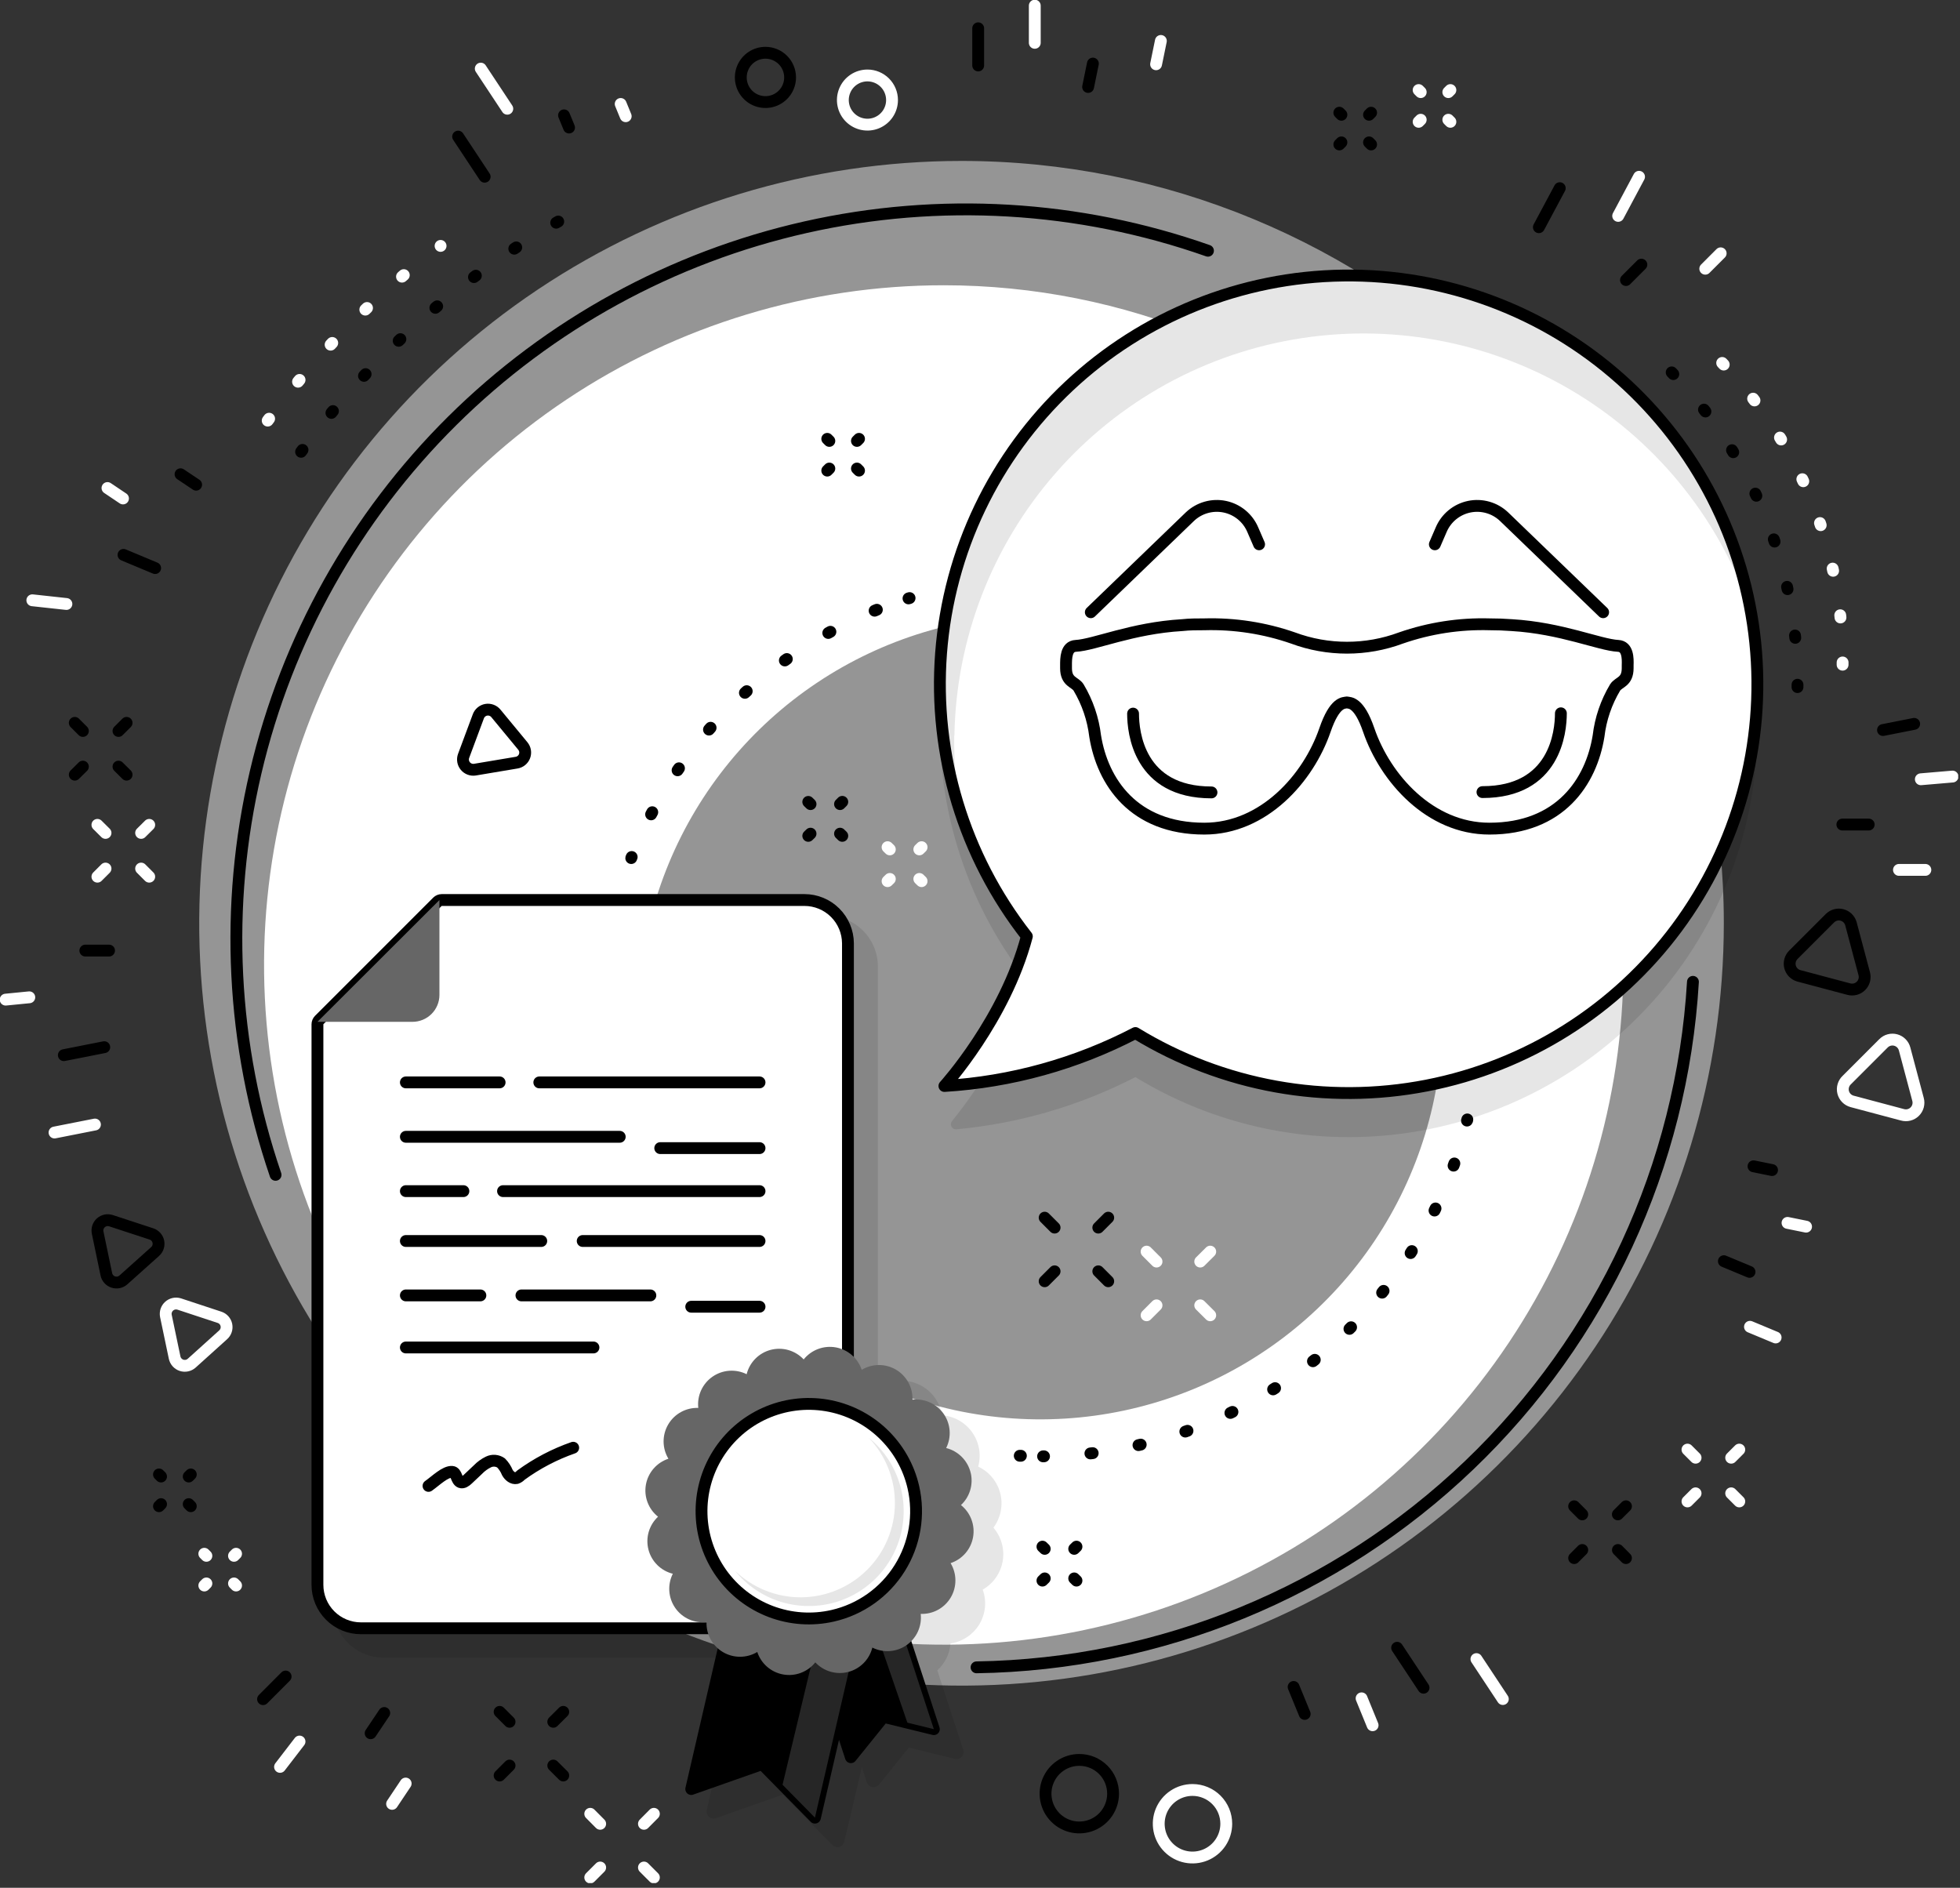 <svg width="298" height="287" viewBox="0 0 298 287" fill="none" xmlns="http://www.w3.org/2000/svg">
<rect x="0" y="0" width="298" height="287" fill="#333333" stroke="none"/>
<g clip-path="url(#clip0_16_2959)">
<path d="M262.091 140.367C262.091 163.29 255.293 185.699 242.558 204.758C229.823 223.818 211.721 238.673 190.543 247.446C169.365 256.218 146.062 258.513 123.579 254.041C101.097 249.569 80.445 238.53 64.236 222.321C48.027 206.113 36.989 185.461 32.517 162.979C28.045 140.496 30.34 117.192 39.112 96.014C47.884 74.836 62.74 56.735 81.799 44C100.859 31.265 123.267 24.467 146.19 24.467C176.929 24.467 206.409 36.678 228.144 58.413C249.88 80.149 262.091 109.629 262.091 140.367Z" fill="#959595"/>
<path d="M246.821 146.706C246.821 167.145 240.761 187.124 229.406 204.117C218.051 221.111 201.912 234.356 183.03 242.177C164.147 249.999 143.37 252.045 123.324 248.058C103.279 244.071 84.866 234.229 70.414 219.777C55.962 205.325 46.12 186.912 42.133 166.867C38.146 146.821 40.192 126.043 48.013 107.161C55.835 88.279 69.08 72.14 86.073 60.785C103.067 49.43 123.046 43.369 143.484 43.369C170.891 43.369 197.175 54.257 216.555 73.636C235.934 93.016 246.821 119.3 246.821 146.706" fill="white"/>
<path d="M223.091 170.189C223.091 170.246 223.091 170.303 223.043 170.361" stroke="black" stroke-width="1.8" stroke-linecap="round" stroke-linejoin="round"/>
<path d="M221.121 176.882C216.535 189.828 208.072 201.047 196.884 209.014C185.696 216.981 172.325 221.308 158.591 221.408" stroke="black" stroke-width="1.8" stroke-linecap="round" stroke-linejoin="round" stroke-dasharray="0.35 7.07"/>
<path d="M155.216 221.322H155.044" stroke="black" stroke-width="1.8" stroke-linecap="round" stroke-linejoin="round"/>
<path d="M95.975 130.453C95.975 130.395 96.023 130.347 96.042 130.29" stroke="black" stroke-width="1.8" stroke-linecap="round" stroke-linejoin="round"/>
<path d="M98.996 123.807C106.634 109.228 119.359 97.959 134.755 92.141" stroke="black" stroke-width="1.8" stroke-linecap="round" stroke-linejoin="round" stroke-dasharray="0.37 7.45"/>
<path d="M138.13 90.975L138.293 90.927" stroke="black" stroke-width="1.8" stroke-linecap="round" stroke-linejoin="round"/>
<path d="M219.324 154.642C219.324 166.735 215.738 178.557 209.019 188.612C202.3 198.667 192.751 206.504 181.579 211.132C170.406 215.759 158.112 216.97 146.251 214.611C134.391 212.252 123.496 206.428 114.945 197.877C106.394 189.326 100.57 178.431 98.211 166.571C95.852 154.71 97.063 142.416 101.691 131.244C106.318 120.071 114.155 110.522 124.21 103.803C134.265 97.085 146.087 93.499 158.18 93.499C166.213 93.499 174.168 95.082 181.59 98.157C189.011 101.233 195.754 105.741 201.432 111.424C207.11 117.107 211.613 123.853 214.683 131.277C217.753 138.7 219.33 146.656 219.324 154.69" fill="#959595"/>
<g style="mix-blend-mode:multiply" opacity="0.1">
<path d="M151.066 232.222C151.592 231.504 151.958 230.682 152.14 229.811C152.321 228.941 152.314 228.041 152.118 227.173V227.173C151.907 226.261 151.492 225.409 150.904 224.68C150.316 223.952 149.571 223.366 148.724 222.966C148.967 222.086 149.011 221.162 148.854 220.263C148.697 219.363 148.342 218.509 147.816 217.763C147.289 217.017 146.603 216.397 145.808 215.947C145.013 215.498 144.128 215.231 143.217 215.164C143.081 214.262 142.747 213.401 142.239 212.643C141.73 211.885 141.06 211.249 140.276 210.782C139.492 210.315 138.615 210.027 137.706 209.94C136.798 209.853 135.881 209.969 135.023 210.279C134.623 209.597 134.097 208.996 133.474 208.51V146.888C133.461 144.863 132.651 142.925 131.22 141.493C129.788 140.062 127.85 139.252 125.825 139.239H70.6C70.072 139.24 69.567 139.449 69.194 139.822L51.219 157.759C51.031 157.944 50.882 158.164 50.78 158.407C50.678 158.65 50.626 158.911 50.626 159.174V244.364C50.639 246.389 51.449 248.327 52.88 249.759C54.312 251.191 56.251 252.001 58.275 252.013H110.049C110.416 253.203 111.137 254.253 112.114 255.025L107.458 275.151C107.415 275.339 107.423 275.535 107.481 275.719C107.54 275.902 107.646 276.067 107.789 276.196C107.933 276.325 108.108 276.413 108.297 276.451C108.486 276.489 108.681 276.476 108.863 276.413L119.008 272.837L126.542 280.486C126.643 280.589 126.764 280.671 126.897 280.726C127.03 280.782 127.172 280.811 127.316 280.811C127.412 280.826 127.508 280.826 127.603 280.811C127.789 280.76 127.958 280.659 128.091 280.52C128.224 280.38 128.317 280.206 128.359 280.018L131.036 268.669L131.791 270.973C131.852 271.157 131.962 271.322 132.108 271.449C132.254 271.577 132.432 271.664 132.623 271.7H132.814C132.975 271.698 133.134 271.661 133.279 271.592C133.424 271.522 133.553 271.422 133.656 271.298L138.178 265.686L145.177 267.397C145.363 267.443 145.557 267.438 145.74 267.383C145.924 267.327 146.089 267.224 146.219 267.084C146.348 266.943 146.438 266.77 146.479 266.583C146.519 266.396 146.509 266.202 146.448 266.02L142.509 253.945C143.674 252.889 144.393 251.429 144.517 249.862C145.397 249.729 146.239 249.408 146.984 248.921C147.73 248.435 148.362 247.794 148.839 247.041C149.337 246.249 149.648 245.352 149.748 244.421C149.847 243.49 149.732 242.548 149.412 241.668C150.207 241.216 150.891 240.594 151.416 239.846C151.941 239.098 152.294 238.244 152.45 237.343C152.605 236.443 152.559 235.519 152.315 234.638C152.071 233.758 151.635 232.942 151.038 232.25" fill="black"/>
</g>
<path d="M110.757 247.529L105.096 271.987L115.881 268.191L123.903 276.337L129.85 250.636L110.757 247.529Z" fill="black"/>
<path d="M110.757 247.529L105.096 271.987L115.881 268.191L123.903 276.337L129.85 250.636L110.757 247.529Z" stroke="black" stroke-width="1.8" stroke-linecap="round" stroke-linejoin="round"/>
<path d="M136.333 245.598L123.368 248.801L129.372 267.149L134.325 261.01L141.983 262.884L136.333 245.598Z" fill="black"/>
<path d="M136.333 245.598L123.368 248.801L129.372 267.149L134.325 261.01L141.983 262.884L136.333 245.598Z" stroke="black" stroke-width="1.8" stroke-linecap="round" stroke-linejoin="round"/>
<path d="M158.84 235.472L158.495 235.138" stroke="black" stroke-width="1.8" stroke-linecap="round" stroke-linejoin="round"/>
<path d="M163.668 240.301L163.324 239.966" stroke="black" stroke-width="1.8" stroke-linecap="round" stroke-linejoin="round"/>
<path d="M158.84 239.966L158.495 240.301" stroke="black" stroke-width="1.8" stroke-linecap="round" stroke-linejoin="round"/>
<path d="M163.668 235.138L163.324 235.472" stroke="black" stroke-width="1.8" stroke-linecap="round" stroke-linejoin="round"/>
<g style="mix-blend-mode:multiply" opacity="0.1">
<path d="M156.124 149.059C146.552 136.839 141.899 121.48 143.08 106.003C144.262 90.525 151.192 76.05 162.509 65.425C173.825 54.801 188.708 48.795 204.229 48.591C219.75 48.386 234.785 53.998 246.378 64.32C257.97 74.643 265.28 88.931 266.869 104.372C268.458 119.812 264.211 135.289 254.963 147.756C245.716 160.224 232.138 168.779 216.901 171.74C201.663 174.7 185.87 171.852 172.627 163.754C164.15 168.122 154.912 170.817 145.416 171.69C145.264 171.707 145.11 171.677 144.975 171.606C144.84 171.535 144.729 171.425 144.657 171.29C144.585 171.155 144.555 171.002 144.571 170.85C144.587 170.698 144.648 170.554 144.746 170.437C147.328 167.263 153.524 158.964 156.124 149.059" fill="black"/>
</g>
<path d="M156.124 142.356C146.552 130.137 141.899 114.778 143.08 99.3C144.262 83.823 151.192 69.348 162.509 58.723C173.825 48.098 188.708 42.093 204.229 41.889C219.75 41.684 234.785 47.295 246.378 57.618C257.97 67.941 265.28 82.228 266.869 97.669C268.458 113.11 264.211 128.587 254.963 141.054C245.716 153.521 232.138 162.077 216.901 165.037C201.663 167.998 185.87 165.149 172.627 157.052C163.62 161.742 153.726 164.485 143.59 165.102C143.59 165.102 152.797 154.967 156.124 142.356" fill="white"/>
<path d="M156.124 142.356C146.552 130.137 141.899 114.778 143.08 99.3C144.262 83.823 151.192 69.348 162.509 58.723C173.825 48.098 188.708 42.093 204.229 41.889C219.75 41.684 234.785 47.295 246.378 57.618C257.97 67.941 265.28 82.228 266.869 97.669C268.458 113.11 264.211 128.587 254.963 141.054C245.716 153.521 232.138 162.077 216.901 165.037C201.663 167.998 185.87 165.149 172.627 157.052C163.62 161.742 153.726 164.485 143.59 165.102C143.59 165.102 152.797 154.967 156.124 142.356Z" stroke="black" stroke-width="1.8" stroke-linecap="round" stroke-linejoin="round"/>
<g style="mix-blend-mode:multiply" opacity="0.1">
<path d="M145.11 111.799C145.368 97.114 150.815 82.995 160.486 71.941C170.156 60.888 183.426 53.613 197.946 51.405C212.466 49.197 227.299 52.199 239.818 59.879C252.337 67.559 261.734 79.421 266.345 93.365C264.807 85.01 261.572 77.059 256.84 70.003C252.108 62.947 245.98 56.937 238.834 52.342C231.688 47.748 223.676 44.668 215.292 43.292C206.909 41.915 198.332 42.273 190.092 44.341C181.853 46.41 174.124 50.146 167.385 55.319C160.646 60.492 155.039 66.991 150.91 74.416C146.781 81.841 144.219 90.033 143.381 98.487C142.543 106.941 143.447 115.478 146.037 123.569C145.345 119.685 145.025 115.743 145.081 111.799" fill="black"/>
</g>
<path d="M61.708 164.901H115.48" stroke="black" stroke-width="1.8" stroke-linecap="round" stroke-linejoin="round"/>
<path d="M122.306 136.83H67.158C66.915 136.833 66.682 136.929 66.507 137.098L48.532 155.073C48.362 155.25 48.266 155.486 48.265 155.732V240.941C48.265 242.694 48.961 244.374 50.2 245.613C51.439 246.852 53.119 247.548 54.871 247.548H128.923V143.418C128.923 141.663 128.226 139.98 126.985 138.739C125.744 137.498 124.061 136.801 122.306 136.801" fill="white"/>
<path d="M122.306 136.83H67.158C66.915 136.833 66.682 136.929 66.507 137.098L48.532 155.073C48.362 155.25 48.266 155.486 48.265 155.732V240.941C48.265 242.694 48.961 244.374 50.2 245.613C51.439 246.852 53.119 247.548 54.871 247.548H128.923V143.417C128.915 141.668 128.215 139.992 126.975 138.758C125.735 137.523 124.056 136.83 122.306 136.83Z" stroke="black" stroke-width="1.8" stroke-linecap="round" stroke-linejoin="round"/>
<path d="M48.265 155.35H62.702C63.242 155.351 63.776 155.246 64.275 155.04C64.773 154.835 65.227 154.533 65.609 154.152C65.991 153.771 66.294 153.318 66.5 152.82C66.707 152.322 66.813 151.788 66.813 151.248V136.83L48.265 155.35Z" fill="#666666"/>
<path d="M81.997 164.557H115.48" stroke="black" stroke-width="1.8" stroke-linecap="round" stroke-linejoin="round"/>
<path d="M61.708 164.557H75.963" stroke="black" stroke-width="1.8" stroke-linecap="round" stroke-linejoin="round"/>
<path d="M61.708 204.857H90.229" stroke="black" stroke-width="1.8" stroke-linecap="round" stroke-linejoin="round"/>
<path d="M76.48 181.088H115.48" stroke="black" stroke-width="1.8" stroke-linecap="round" stroke-linejoin="round"/>
<path d="M61.708 181.088H70.456" stroke="black" stroke-width="1.8" stroke-linecap="round" stroke-linejoin="round"/>
<path d="M100.383 174.549H115.48" stroke="black" stroke-width="1.8" stroke-linecap="round" stroke-linejoin="round"/>
<path d="M61.708 172.828H94.225" stroke="black" stroke-width="1.8" stroke-linecap="round" stroke-linejoin="round"/>
<path d="M88.594 188.67H115.48" stroke="black" stroke-width="1.8" stroke-linecap="round" stroke-linejoin="round"/>
<path d="M61.708 188.67H82.293" stroke="black" stroke-width="1.8" stroke-linecap="round" stroke-linejoin="round"/>
<path d="M105.096 198.662H115.48" stroke="black" stroke-width="1.8" stroke-linecap="round" stroke-linejoin="round"/>
<path d="M79.281 196.941H98.882" stroke="black" stroke-width="1.8" stroke-linecap="round" stroke-linejoin="round"/>
<path d="M61.708 196.941H73.038" stroke="black" stroke-width="1.8" stroke-linecap="round" stroke-linejoin="round"/>
<path d="M65.15 225.902C66.259 225.118 67.693 223.684 68.745 223.77C69.452 223.827 69.357 225.089 70.016 225.338C70.408 225.481 70.81 225.175 71.116 224.888L72.665 223.425C73.127 222.944 73.671 222.549 74.271 222.259C74.575 222.114 74.912 222.051 75.248 222.078C75.584 222.105 75.906 222.22 76.183 222.412C76.594 222.833 76.918 223.33 77.139 223.875C77.426 224.382 77.962 224.831 78.526 224.716C78.779 224.627 79.006 224.476 79.186 224.276C81.62 222.499 84.304 221.091 87.15 220.098" stroke="black" stroke-width="1.8" stroke-linecap="round" stroke-linejoin="round"/>
<path d="M41.897 178.612C35.162 158.906 34.111 137.702 38.864 117.426C43.617 97.151 53.983 78.623 68.775 63.964C83.567 49.305 102.187 39.106 122.505 34.536C142.822 29.966 164.016 31.208 183.66 38.12" stroke="black" stroke-width="1.8" stroke-linecap="round" stroke-linejoin="round"/>
<path d="M257.396 149.269C255.733 177.175 243.584 203.422 223.385 222.749C203.186 242.076 176.428 253.055 148.475 253.486" stroke="black" stroke-width="1.8" stroke-linecap="round" stroke-linejoin="round"/>
<g opacity="0.15">
<path d="M118.979 271.336L123.903 276.337L129.85 250.636L124.152 249.709L118.979 271.336Z" fill="white"/>
</g>
<g opacity="0.15">
<path d="M136.333 245.598L132.671 246.506L137.958 261.899L141.983 262.884L136.333 245.598Z" fill="white"/>
</g>
<path d="M147.596 223.97C147.386 223.05 146.926 222.206 146.266 221.531C145.606 220.856 144.773 220.376 143.857 220.146C144.266 219.325 144.447 218.41 144.38 217.495C144.312 216.581 144 215.701 143.476 214.949C142.952 214.197 142.235 213.6 141.4 213.221C140.565 212.841 139.644 212.694 138.733 212.793C138.763 211.877 138.547 210.97 138.105 210.167C137.664 209.364 137.014 208.694 136.224 208.229C135.434 207.764 134.534 207.521 133.617 207.525C132.701 207.529 131.802 207.78 131.017 208.252C130.726 207.382 130.206 206.606 129.512 206.006C128.818 205.406 127.975 205.005 127.072 204.843C126.169 204.682 125.24 204.767 124.381 205.089C123.522 205.411 122.766 205.959 122.192 206.674C121.566 206.003 120.771 205.514 119.89 205.257C119.009 205.001 118.075 204.987 117.187 205.217C116.299 205.447 115.49 205.913 114.844 206.565C114.199 207.217 113.741 208.031 113.52 208.921C112.699 208.512 111.784 208.332 110.869 208.399C109.955 208.466 109.075 208.778 108.323 209.302C107.571 209.826 106.974 210.544 106.594 211.378C106.215 212.213 106.068 213.134 106.167 214.046C105.25 214.014 104.341 214.23 103.536 214.672C102.731 215.114 102.061 215.765 101.596 216.556C101.131 217.348 100.888 218.25 100.893 219.168C100.898 220.086 101.151 220.985 101.626 221.771C100.753 222.058 99.975 222.575 99.373 223.268C98.77 223.961 98.367 224.804 98.205 225.708C98.043 226.612 98.129 227.543 98.454 228.401C98.778 229.26 99.329 230.015 100.048 230.587C99.377 231.212 98.888 232.008 98.631 232.889C98.375 233.769 98.361 234.703 98.591 235.591C98.821 236.479 99.287 237.289 99.939 237.934C100.591 238.58 101.405 239.037 102.295 239.259C101.883 240.079 101.7 240.995 101.765 241.911C101.831 242.827 102.142 243.708 102.667 244.461C103.192 245.214 103.911 245.812 104.748 246.19C105.584 246.569 106.507 246.714 107.42 246.611C107.389 247.527 107.605 248.435 108.047 249.238C108.488 250.041 109.138 250.71 109.928 251.175C110.718 251.64 111.618 251.883 112.535 251.879C113.451 251.875 114.35 251.624 115.136 251.153C115.424 252.025 115.942 252.803 116.636 253.405C117.33 254.007 118.174 254.41 119.078 254.571C119.982 254.733 120.913 254.647 121.773 254.323C122.632 253.999 123.388 253.449 123.961 252.73C124.586 253.401 125.382 253.891 126.262 254.147C127.143 254.403 128.077 254.417 128.965 254.187C129.853 253.957 130.663 253.492 131.308 252.84C131.954 252.188 132.411 251.374 132.632 250.483C133.453 250.896 134.369 251.079 135.285 251.013C136.201 250.948 137.082 250.636 137.835 250.111C138.588 249.586 139.186 248.867 139.564 248.031C139.943 247.194 140.088 246.271 139.985 245.359C140.902 245.393 141.811 245.178 142.617 244.738C143.422 244.297 144.092 243.647 144.558 242.856C145.024 242.065 145.266 241.163 145.261 240.245C145.255 239.327 145.002 238.428 144.527 237.643C145.399 237.355 146.177 236.836 146.779 236.142C147.381 235.448 147.784 234.605 147.945 233.7C148.107 232.796 148.021 231.865 147.697 231.006C147.373 230.146 146.823 229.39 146.104 228.818C146.757 228.208 147.238 227.438 147.5 226.584C147.761 225.73 147.794 224.822 147.596 223.951" fill="#666666"/>
<path d="M126.618 245.645C123.474 246.367 120.187 246.14 117.172 244.994C114.157 243.847 111.549 241.832 109.679 239.204C107.809 236.575 106.76 233.451 106.665 230.227C106.571 227.002 107.434 223.822 109.146 221.088C110.859 218.355 113.343 216.19 116.286 214.868C119.229 213.546 122.497 213.127 125.678 213.662C128.859 214.198 131.81 215.665 134.157 217.878C136.505 220.09 138.144 222.949 138.866 226.093C139.346 228.181 139.41 230.343 139.055 232.456C138.699 234.569 137.93 236.591 136.793 238.406C135.656 240.222 134.172 241.796 132.426 243.038C130.68 244.28 128.707 245.166 126.618 245.645Z" fill="white"/>
<path d="M126.618 245.645C123.474 246.367 120.187 246.14 117.172 244.994C114.157 243.847 111.549 241.832 109.679 239.204C107.809 236.575 106.76 233.451 106.665 230.227C106.571 227.002 107.434 223.822 109.146 221.088C110.859 218.355 113.343 216.19 116.286 214.868C119.229 213.546 122.497 213.127 125.678 213.662C128.859 214.198 131.81 215.665 134.157 217.878C136.505 220.09 138.144 222.949 138.866 226.093C139.346 228.181 139.41 230.343 139.055 232.456C138.699 234.569 137.93 236.591 136.793 238.406C135.656 240.222 134.172 241.796 132.426 243.038C130.68 244.28 128.707 245.166 126.618 245.645Z" stroke="black" stroke-width="1.8" stroke-linecap="round" stroke-linejoin="round"/>
<g style="mix-blend-mode:multiply" opacity="0.1">
<path d="M137.031 226.513C136.312 223.38 134.561 220.578 132.059 218.559C134.666 221.269 136.103 224.896 136.062 228.657C136.021 232.417 134.504 236.011 131.838 238.664C129.173 241.317 125.572 242.817 121.811 242.841C118.05 242.864 114.43 241.41 111.732 238.79C113.779 241.332 116.628 243.105 119.813 243.818C122.998 244.532 126.331 244.145 129.267 242.72C132.203 241.295 134.57 238.917 135.98 235.973C137.39 233.03 137.761 229.695 137.031 226.513" fill="black"/>
</g>
<path d="M126.093 67.033L125.777 66.718" stroke="black" stroke-width="1.8" stroke-linecap="round" stroke-linejoin="round"/>
<path d="M130.606 71.546L130.29 71.231" stroke="black" stroke-width="1.8" stroke-linecap="round" stroke-linejoin="round"/>
<path d="M126.093 71.231L125.777 71.546" stroke="black" stroke-width="1.8" stroke-linecap="round" stroke-linejoin="round"/>
<path d="M130.606 66.718L130.29 67.033" stroke="black" stroke-width="1.8" stroke-linecap="round" stroke-linejoin="round"/>
<path d="M157.329 6.511V0.86" stroke="white" stroke-width="1.8" stroke-linecap="round" stroke-linejoin="round"/>
<path d="M4.455 151.621L0.86 151.975" stroke="white" stroke-width="1.8" stroke-linecap="round" stroke-linejoin="round"/>
<path d="M292.734 132.25H288.719" stroke="white" stroke-width="1.8" stroke-linecap="round" stroke-linejoin="round"/>
<path d="M45.54 264.768L42.576 268.621" stroke="white" stroke-width="1.8" stroke-linecap="round" stroke-linejoin="round"/>
<path d="M261.613 38.512L259.27 40.855" stroke="white" stroke-width="1.8" stroke-linecap="round" stroke-linejoin="round"/>
<path d="M95.133 17.669L94.369 15.805" stroke="white" stroke-width="1.8" stroke-linecap="round" stroke-linejoin="round"/>
<path d="M208.692 262.291L207.018 258.199" stroke="white" stroke-width="1.8" stroke-linecap="round" stroke-linejoin="round"/>
<path d="M10.097 91.825L4.914 91.261" stroke="white" stroke-width="1.8" stroke-linecap="round" stroke-linejoin="round"/>
<path d="M269.969 203.337L266.068 201.712" stroke="white" stroke-width="1.8" stroke-linecap="round" stroke-linejoin="round"/>
<path d="M14.437 170.963L8.29 172.177" stroke="white" stroke-width="1.8" stroke-linecap="round" stroke-linejoin="round"/>
<path d="M296.865 118.061L292.046 118.472" stroke="white" stroke-width="1.8" stroke-linecap="round" stroke-linejoin="round"/>
<path d="M18.702 75.782L16.34 74.195" stroke="white" stroke-width="1.8" stroke-linecap="round" stroke-linejoin="round"/>
<path d="M61.679 271.155L59.614 274.243" stroke="white" stroke-width="1.8" stroke-linecap="round" stroke-linejoin="round"/>
<path d="M249.202 26.877L246.028 32.824" stroke="white" stroke-width="1.8" stroke-linecap="round" stroke-linejoin="round"/>
<path d="M77.13 16.531L73.095 10.431" stroke="white" stroke-width="1.8" stroke-linecap="round" stroke-linejoin="round"/>
<path d="M228.493 258.305L224.477 252.233" stroke="white" stroke-width="1.8" stroke-linecap="round" stroke-linejoin="round"/>
<path d="M274.597 186.49L271.776 185.917" stroke="white" stroke-width="1.8" stroke-linecap="round" stroke-linejoin="round"/>
<path d="M176.499 6.224L175.772 9.771" stroke="white" stroke-width="1.8" stroke-linecap="round" stroke-linejoin="round"/>
<path d="M135.625 15.212C135.625 15.951 135.406 16.674 134.995 17.289C134.584 17.904 134 18.383 133.317 18.666C132.634 18.949 131.883 19.023 131.157 18.878C130.432 18.734 129.766 18.378 129.243 17.855C128.72 17.332 128.364 16.666 128.22 15.941C128.076 15.216 128.15 14.464 128.433 13.781C128.716 13.098 129.195 12.514 129.81 12.103C130.425 11.693 131.147 11.473 131.887 11.473C132.878 11.473 133.829 11.867 134.53 12.568C135.231 13.269 135.625 14.22 135.625 15.212Z" stroke="white" stroke-width="1.8" stroke-linecap="round" stroke-linejoin="round"/>
<path d="M281.595 167.445L289.244 169.481C289.572 169.576 289.918 169.581 290.248 169.496C290.578 169.412 290.879 169.241 291.121 169.001C291.362 168.762 291.536 168.462 291.623 168.133C291.71 167.804 291.707 167.457 291.616 167.129L289.579 159.48C289.494 159.153 289.324 158.855 289.085 158.615C288.847 158.375 288.55 158.202 288.223 158.115C287.897 158.027 287.553 158.028 287.227 158.117C286.901 158.205 286.604 158.379 286.367 158.62L280.783 164.204C280.534 164.437 280.353 164.732 280.257 165.059C280.161 165.386 280.154 165.733 280.236 166.063C280.319 166.394 280.489 166.696 280.728 166.939C280.967 167.182 281.266 167.356 281.595 167.445Z" stroke="white" stroke-width="1.8" stroke-linecap="round" stroke-linejoin="round"/>
<path d="M186.443 277.274C186.441 278.289 186.138 279.281 185.573 280.124C185.008 280.967 184.205 281.623 183.267 282.01C182.328 282.398 181.296 282.498 180.301 282.299C179.306 282.1 178.392 281.61 177.675 280.891C176.957 280.173 176.469 279.258 176.272 278.262C176.075 277.267 176.177 276.235 176.566 275.297C176.955 274.36 177.613 273.558 178.457 272.995C179.301 272.431 180.293 272.13 181.308 272.13C181.983 272.13 182.652 272.263 183.275 272.522C183.899 272.78 184.465 273.159 184.942 273.637C185.419 274.115 185.797 274.682 186.055 275.306C186.312 275.93 186.444 276.599 186.443 277.274V277.274Z" stroke="white" stroke-width="1.8" stroke-linecap="round" stroke-linejoin="round"/>
<path d="M25.222 200.058L26.551 206.397C26.609 206.667 26.736 206.917 26.92 207.122C27.105 207.328 27.34 207.481 27.602 207.567C27.864 207.654 28.145 207.669 28.415 207.613C28.685 207.557 28.936 207.431 29.142 207.248L33.923 202.936C34.13 202.753 34.286 202.518 34.373 202.255C34.461 201.993 34.477 201.712 34.421 201.441C34.364 201.17 34.237 200.919 34.053 200.713C33.868 200.507 33.632 200.353 33.368 200.268L27.221 198.241C26.96 198.164 26.684 198.155 26.42 198.215C26.155 198.275 25.91 198.403 25.709 198.586C25.508 198.769 25.358 199 25.272 199.258C25.187 199.516 25.17 199.791 25.222 200.058V200.058Z" stroke="white" stroke-width="1.8" stroke-linecap="round" stroke-linejoin="round"/>
<path d="M81.337 108.921L79.1 114.925C79.003 115.182 78.976 115.46 79.021 115.73C79.066 116 79.182 116.254 79.357 116.466C79.531 116.677 79.759 116.839 80.016 116.934C80.273 117.03 80.55 117.056 80.821 117.01L87.141 115.948C87.412 115.905 87.668 115.791 87.881 115.617C88.094 115.444 88.258 115.217 88.355 114.959C88.452 114.702 88.479 114.423 88.434 114.152C88.388 113.881 88.272 113.626 88.097 113.415L84.014 108.472C83.84 108.257 83.613 108.092 83.355 107.994C83.096 107.896 82.817 107.869 82.544 107.915C82.272 107.96 82.016 108.078 81.804 108.254C81.592 108.431 81.431 108.661 81.337 108.921Z" stroke="white" stroke-width="1.8" stroke-linecap="round" stroke-linejoin="round"/>
<path d="M14.81 133.283L16.044 132.049" stroke="white" stroke-width="1.8" stroke-linecap="round" stroke-linejoin="round"/>
<path d="M21.455 126.628L22.689 125.404" stroke="white" stroke-width="1.8" stroke-linecap="round" stroke-linejoin="round"/>
<path d="M22.689 133.283L21.455 132.049" stroke="white" stroke-width="1.8" stroke-linecap="round" stroke-linejoin="round"/>
<path d="M16.044 126.628L14.81 125.404" stroke="white" stroke-width="1.8" stroke-linecap="round" stroke-linejoin="round"/>
<path d="M31.38 236.534L31.064 236.218" stroke="white" stroke-width="1.8" stroke-linecap="round" stroke-linejoin="round"/>
<path d="M35.892 241.046L35.577 240.731" stroke="white" stroke-width="1.8" stroke-linecap="round" stroke-linejoin="round"/>
<path d="M31.38 240.731L31.064 241.046" stroke="white" stroke-width="1.8" stroke-linecap="round" stroke-linejoin="round"/>
<path d="M35.892 236.218L35.577 236.534" stroke="white" stroke-width="1.8" stroke-linecap="round" stroke-linejoin="round"/>
<path d="M261.842 55.178C267.822 61.346 272.519 68.639 275.66 76.635C278.801 84.631 280.325 93.171 280.142 101.759" stroke="white" stroke-width="1.8" stroke-linecap="round" stroke-linejoin="round" stroke-dasharray="0.34 6.85"/>
<path d="M89.741 285.43L91.252 283.919" stroke="white" stroke-width="1.8" stroke-linecap="round" stroke-linejoin="round"/>
<path d="M97.906 277.274L99.417 275.754" stroke="white" stroke-width="1.8" stroke-linecap="round" stroke-linejoin="round"/>
<path d="M99.417 285.43L97.906 283.919" stroke="white" stroke-width="1.8" stroke-linecap="round" stroke-linejoin="round"/>
<path d="M91.252 277.274L89.741 275.754" stroke="white" stroke-width="1.8" stroke-linecap="round" stroke-linejoin="round"/>
<path d="M256.564 228.263L257.798 227.03" stroke="white" stroke-width="1.8" stroke-linecap="round" stroke-linejoin="round"/>
<path d="M263.209 221.618L264.443 220.385" stroke="white" stroke-width="1.8" stroke-linecap="round" stroke-linejoin="round"/>
<path d="M264.443 228.263L263.209 227.03" stroke="white" stroke-width="1.8" stroke-linecap="round" stroke-linejoin="round"/>
<path d="M257.798 221.618L256.564 220.385" stroke="white" stroke-width="1.8" stroke-linecap="round" stroke-linejoin="round"/>
<path d="M216.006 14.007L215.69 13.691" stroke="white" stroke-width="1.8" stroke-linecap="round" stroke-linejoin="round"/>
<path d="M220.519 18.52L220.203 18.204" stroke="white" stroke-width="1.8" stroke-linecap="round" stroke-linejoin="round"/>
<path d="M216.006 18.204L215.69 18.52" stroke="white" stroke-width="1.8" stroke-linecap="round" stroke-linejoin="round"/>
<path d="M220.519 13.691L220.203 14.007" stroke="white" stroke-width="1.8" stroke-linecap="round" stroke-linejoin="round"/>
<path d="M40.702 63.945C48.108 53.846 56.965 44.896 66.986 37.384" stroke="white" stroke-width="1.8" stroke-linecap="round" stroke-linejoin="round" stroke-dasharray="0.36 7.14"/>
<path d="M148.724 9.953V4.302" stroke="black" stroke-width="1.8" stroke-linecap="round" stroke-linejoin="round"/>
<path d="M16.579 144.517H12.975" stroke="black" stroke-width="1.8" stroke-linecap="round" stroke-linejoin="round"/>
<path d="M284.12 125.356H280.114" stroke="black" stroke-width="1.8" stroke-linecap="round" stroke-linejoin="round"/>
<path d="M43.427 254.882L39.994 258.324" stroke="black" stroke-width="1.8" stroke-linecap="round" stroke-linejoin="round"/>
<path d="M249.556 40.233L247.214 42.576" stroke="black" stroke-width="1.8" stroke-linecap="round" stroke-linejoin="round"/>
<path d="M86.519 19.39L85.754 17.535" stroke="black" stroke-width="1.8" stroke-linecap="round" stroke-linejoin="round"/>
<path d="M198.365 260.57L196.683 256.469" stroke="black" stroke-width="1.8" stroke-linecap="round" stroke-linejoin="round"/>
<path d="M23.587 86.366L18.778 84.358" stroke="black" stroke-width="1.8" stroke-linecap="round" stroke-linejoin="round"/>
<path d="M266.001 193.365L262.1 191.74" stroke="black" stroke-width="1.8" stroke-linecap="round" stroke-linejoin="round"/>
<path d="M15.852 159.203L9.705 160.417" stroke="black" stroke-width="1.8" stroke-linecap="round" stroke-linejoin="round"/>
<path d="M291.032 110.049L286.29 110.986" stroke="black" stroke-width="1.8" stroke-linecap="round" stroke-linejoin="round"/>
<path d="M29.821 73.688L27.45 72.101" stroke="black" stroke-width="1.8" stroke-linecap="round" stroke-linejoin="round"/>
<path d="M58.419 260.427L56.353 263.506" stroke="black" stroke-width="1.8" stroke-linecap="round" stroke-linejoin="round"/>
<path d="M237.146 28.607L233.971 34.544" stroke="black" stroke-width="1.8" stroke-linecap="round" stroke-linejoin="round"/>
<path d="M73.688 26.867L69.653 20.767" stroke="black" stroke-width="1.8" stroke-linecap="round" stroke-linejoin="round"/>
<path d="M216.436 256.584L212.42 250.512" stroke="black" stroke-width="1.8" stroke-linecap="round" stroke-linejoin="round"/>
<path d="M269.424 177.885L266.604 177.312" stroke="black" stroke-width="1.8" stroke-linecap="round" stroke-linejoin="round"/>
<path d="M166.164 9.666L165.437 13.223" stroke="black" stroke-width="1.8" stroke-linecap="round" stroke-linejoin="round"/>
<path d="M120.126 11.76C120.128 12.502 119.91 13.228 119.499 13.846C119.088 14.464 118.502 14.946 117.817 15.231C117.132 15.515 116.378 15.59 115.65 15.446C114.922 15.302 114.253 14.945 113.728 14.42C113.204 13.895 112.846 13.226 112.702 12.499C112.558 11.771 112.633 11.016 112.918 10.331C113.202 9.646 113.684 9.061 114.302 8.649C114.92 8.238 115.646 8.02 116.388 8.022C117.379 8.024 118.328 8.419 119.029 9.119C119.729 9.82 120.124 10.769 120.126 11.76V11.76Z" stroke="black" stroke-width="1.8" stroke-linecap="round" stroke-linejoin="round"/>
<path d="M273.449 148.342L281.098 150.378C281.423 150.465 281.764 150.465 282.088 150.378C282.413 150.291 282.709 150.121 282.946 149.883C283.184 149.646 283.354 149.35 283.441 149.026C283.528 148.701 283.528 148.36 283.441 148.036L281.404 140.387C281.307 140.072 281.131 139.788 280.892 139.562C280.653 139.336 280.36 139.175 280.041 139.095C279.722 139.015 279.387 139.019 279.07 139.107C278.753 139.194 278.463 139.361 278.23 139.593L272.656 145.167C272.424 145.401 272.256 145.69 272.169 146.007C272.082 146.325 272.078 146.659 272.158 146.978C272.238 147.297 272.399 147.59 272.625 147.829C272.851 148.068 273.135 148.245 273.449 148.342Z" stroke="black" stroke-width="1.8" stroke-linecap="round" stroke-linejoin="round"/>
<path d="M169.233 272.694C169.233 273.709 168.931 274.702 168.367 275.546C167.803 276.391 167.001 277.049 166.063 277.437C165.125 277.826 164.093 277.928 163.097 277.73C162.101 277.532 161.186 277.043 160.468 276.324C159.75 275.606 159.261 274.692 159.063 273.696C158.864 272.7 158.966 271.667 159.355 270.729C159.743 269.791 160.401 268.989 161.246 268.425C162.09 267.861 163.083 267.56 164.098 267.56C164.773 267.558 165.441 267.69 166.065 267.948C166.688 268.205 167.255 268.584 167.732 269.061C168.209 269.538 168.587 270.104 168.844 270.728C169.102 271.351 169.234 272.019 169.233 272.694V272.694Z" stroke="black" stroke-width="1.8" stroke-linecap="round" stroke-linejoin="round"/>
<path d="M14.848 187.399L16.168 193.728C16.224 193.999 16.35 194.25 16.534 194.457C16.718 194.664 16.953 194.818 17.215 194.905C17.478 194.992 17.759 195.009 18.03 194.954C18.3 194.898 18.552 194.772 18.759 194.589L23.587 190.267C23.792 190.083 23.945 189.848 24.031 189.586C24.116 189.324 24.132 189.044 24.076 188.774C24.02 188.504 23.894 188.254 23.711 188.048C23.528 187.842 23.294 187.687 23.033 187.6L16.875 185.582C16.613 185.495 16.333 185.479 16.062 185.535C15.792 185.592 15.541 185.718 15.335 185.903C15.13 186.087 14.976 186.323 14.891 186.585C14.805 186.848 14.791 187.129 14.848 187.399V187.399Z" stroke="black" stroke-width="1.8" stroke-linecap="round" stroke-linejoin="round"/>
<path d="M72.722 108.921L70.485 114.925C70.392 115.182 70.367 115.458 70.413 115.728C70.46 115.997 70.576 116.249 70.749 116.46C70.923 116.67 71.149 116.832 71.405 116.928C71.66 117.025 71.936 117.053 72.206 117.01L78.535 115.948C78.807 115.905 79.063 115.791 79.276 115.617C79.489 115.444 79.653 115.217 79.75 114.959C79.847 114.702 79.874 114.423 79.829 114.152C79.783 113.881 79.667 113.626 79.492 113.415L75.409 108.471C75.236 108.254 75.008 108.087 74.748 107.988C74.489 107.889 74.207 107.86 73.933 107.906C73.659 107.952 73.403 108.07 73.19 108.249C72.977 108.427 72.815 108.659 72.722 108.921V108.921Z" stroke="black" stroke-width="1.8" stroke-linecap="round" stroke-linejoin="round"/>
<path d="M11.368 117.774L12.602 116.551" stroke="black" stroke-width="1.8" stroke-linecap="round" stroke-linejoin="round"/>
<path d="M18.013 111.129L19.247 109.896" stroke="black" stroke-width="1.8" stroke-linecap="round" stroke-linejoin="round"/>
<path d="M19.247 117.774L18.013 116.551" stroke="black" stroke-width="1.8" stroke-linecap="round" stroke-linejoin="round"/>
<path d="M12.602 111.129L11.368 109.896" stroke="black" stroke-width="1.8" stroke-linecap="round" stroke-linejoin="round"/>
<path d="M24.486 224.477L24.171 224.162" stroke="black" stroke-width="1.8" stroke-linecap="round" stroke-linejoin="round"/>
<path d="M29.009 228.99L28.693 228.674" stroke="black" stroke-width="1.8" stroke-linecap="round" stroke-linejoin="round"/>
<path d="M24.486 228.674L24.171 228.99" stroke="black" stroke-width="1.8" stroke-linecap="round" stroke-linejoin="round"/>
<path d="M29.009 224.162L28.693 224.477" stroke="black" stroke-width="1.8" stroke-linecap="round" stroke-linejoin="round"/>
<path d="M254.164 56.612C260.406 63.044 265.31 70.651 268.593 78.991C271.875 87.332 273.47 96.24 273.287 105.201" stroke="black" stroke-width="1.8" stroke-linecap="round" stroke-linejoin="round" stroke-dasharray="0.36 7.14"/>
<path d="M75.963 269.931L77.474 268.42" stroke="black" stroke-width="1.8" stroke-linecap="round" stroke-linejoin="round"/>
<path d="M84.119 261.766L85.639 260.255" stroke="black" stroke-width="1.8" stroke-linecap="round" stroke-linejoin="round"/>
<path d="M85.639 269.931L84.119 268.42" stroke="black" stroke-width="1.8" stroke-linecap="round" stroke-linejoin="round"/>
<path d="M77.474 261.766L75.963 260.255" stroke="black" stroke-width="1.8" stroke-linecap="round" stroke-linejoin="round"/>
<path d="M239.335 236.878L240.568 235.645" stroke="black" stroke-width="1.8" stroke-linecap="round" stroke-linejoin="round"/>
<path d="M245.98 230.233L247.214 229" stroke="black" stroke-width="1.8" stroke-linecap="round" stroke-linejoin="round"/>
<path d="M247.213 236.878L245.99 235.645" stroke="black" stroke-width="1.8" stroke-linecap="round" stroke-linejoin="round"/>
<path d="M240.568 230.233L239.335 229" stroke="black" stroke-width="1.8" stroke-linecap="round" stroke-linejoin="round"/>
<path d="M203.949 17.449L203.634 17.134" stroke="black" stroke-width="1.8" stroke-linecap="round" stroke-linejoin="round"/>
<path d="M208.462 21.962L208.147 21.646" stroke="black" stroke-width="1.8" stroke-linecap="round" stroke-linejoin="round"/>
<path d="M203.949 21.646L203.634 21.962" stroke="black" stroke-width="1.8" stroke-linecap="round" stroke-linejoin="round"/>
<path d="M208.462 17.134L208.147 17.449" stroke="black" stroke-width="1.8" stroke-linecap="round" stroke-linejoin="round"/>
<path d="M45.779 68.687C56.994 53.391 71.489 40.798 88.202 31.829" stroke="black" stroke-width="1.8" stroke-linecap="round" stroke-linejoin="round" stroke-dasharray="0.36 7.14"/>
<path d="M135.29 129.133L134.946 128.798" stroke="white" stroke-width="1.8" stroke-linecap="round" stroke-linejoin="round"/>
<path d="M140.119 133.962L139.775 133.627" stroke="white" stroke-width="1.8" stroke-linecap="round" stroke-linejoin="round"/>
<path d="M135.29 133.627L134.946 133.962" stroke="white" stroke-width="1.8" stroke-linecap="round" stroke-linejoin="round"/>
<path d="M140.119 128.798L139.775 129.133" stroke="white" stroke-width="1.8" stroke-linecap="round" stroke-linejoin="round"/>
<path d="M174.329 199.962L175.839 198.452" stroke="white" stroke-width="1.8" stroke-linecap="round" stroke-linejoin="round"/>
<path d="M182.484 191.797L184.005 190.286" stroke="white" stroke-width="1.8" stroke-linecap="round" stroke-linejoin="round"/>
<path d="M184.005 199.962L182.484 198.452" stroke="white" stroke-width="1.8" stroke-linecap="round" stroke-linejoin="round"/>
<path d="M175.839 191.797L174.329 190.286" stroke="white" stroke-width="1.8" stroke-linecap="round" stroke-linejoin="round"/>
<path d="M123.234 122.249L122.89 121.914" stroke="black" stroke-width="1.8" stroke-linecap="round" stroke-linejoin="round"/>
<path d="M128.062 127.077L127.718 126.743" stroke="black" stroke-width="1.8" stroke-linecap="round" stroke-linejoin="round"/>
<path d="M123.234 126.743L122.89 127.077" stroke="black" stroke-width="1.8" stroke-linecap="round" stroke-linejoin="round"/>
<path d="M128.062 121.905L127.718 122.249" stroke="black" stroke-width="1.8" stroke-linecap="round" stroke-linejoin="round"/>
<path d="M158.83 194.79L160.341 193.279" stroke="black" stroke-width="1.8" stroke-linecap="round" stroke-linejoin="round"/>
<path d="M166.986 186.634L168.496 185.123" stroke="black" stroke-width="1.8" stroke-linecap="round" stroke-linejoin="round"/>
<path d="M168.496 194.79L166.986 193.279" stroke="black" stroke-width="1.8" stroke-linecap="round" stroke-linejoin="round"/>
<path d="M160.341 186.634L158.83 185.123" stroke="black" stroke-width="1.8" stroke-linecap="round" stroke-linejoin="round"/>
<path d="M246.028 98.193C243.16 98.04 237.423 95.487 229.841 95.038C228.713 94.952 227.575 94.914 226.466 94.914C221.893 94.786 217.335 95.489 213.013 96.989C207.713 98.964 201.878 98.964 196.578 96.989C192.256 95.49 187.698 94.787 183.125 94.914C182.006 94.914 180.878 94.914 179.75 95.038C172.101 95.487 166.422 98.04 163.563 98.193C162.071 98.27 162.081 100.105 162.081 101.138V101.578C162.081 103.72 163.467 103.662 163.993 104.523C165.341 106.782 166.198 109.301 166.508 111.913C167.626 118.826 172.321 125.978 183.106 125.978C192.122 125.978 198.92 118.329 201.444 111.005C202.945 106.626 204.313 106.894 204.772 106.789C205.211 106.894 206.607 106.626 208.108 111.005C210.633 118.358 217.431 125.978 226.447 125.978C237.222 125.978 241.926 118.826 243.045 111.913C243.351 109.3 244.208 106.781 245.559 104.523C246.104 103.662 247.472 103.72 247.472 101.578V101.138C247.51 100.096 247.51 98.27 246.028 98.193Z" stroke="black" stroke-width="1.8" stroke-linecap="round" stroke-linejoin="round"/>
<path d="M184.196 120.471C173.134 120.471 172.273 111.301 172.273 108.49" stroke="black" stroke-width="1.8" stroke-linecap="round" stroke-linejoin="round"/>
<path d="M237.318 108.443C237.318 111.254 236.457 120.423 225.395 120.423" stroke="black" stroke-width="1.8" stroke-linecap="round" stroke-linejoin="round"/>
<path d="M165.848 93.078L180.916 78.545C181.613 77.883 182.459 77.401 183.383 77.138C184.307 76.876 185.281 76.841 186.221 77.037C187.161 77.234 188.04 77.656 188.781 78.266C189.522 78.877 190.105 79.658 190.478 80.543L191.434 82.752" stroke="black" stroke-width="1.8" stroke-linecap="round" stroke-linejoin="round"/>
<path d="M243.743 93.078L228.674 78.545C227.978 77.883 227.132 77.401 226.208 77.138C225.284 76.876 224.31 76.841 223.37 77.037C222.43 77.234 221.551 77.656 220.81 78.266C220.068 78.877 219.486 79.658 219.113 80.543L218.157 82.752" stroke="black" stroke-width="1.8" stroke-linecap="round" stroke-linejoin="round"/>
</g>
<defs>
<clipPath id="clip0_16_2959">
<rect width="297.725" height="286.29" fill="white"/>
</clipPath>
</defs>
</svg>

